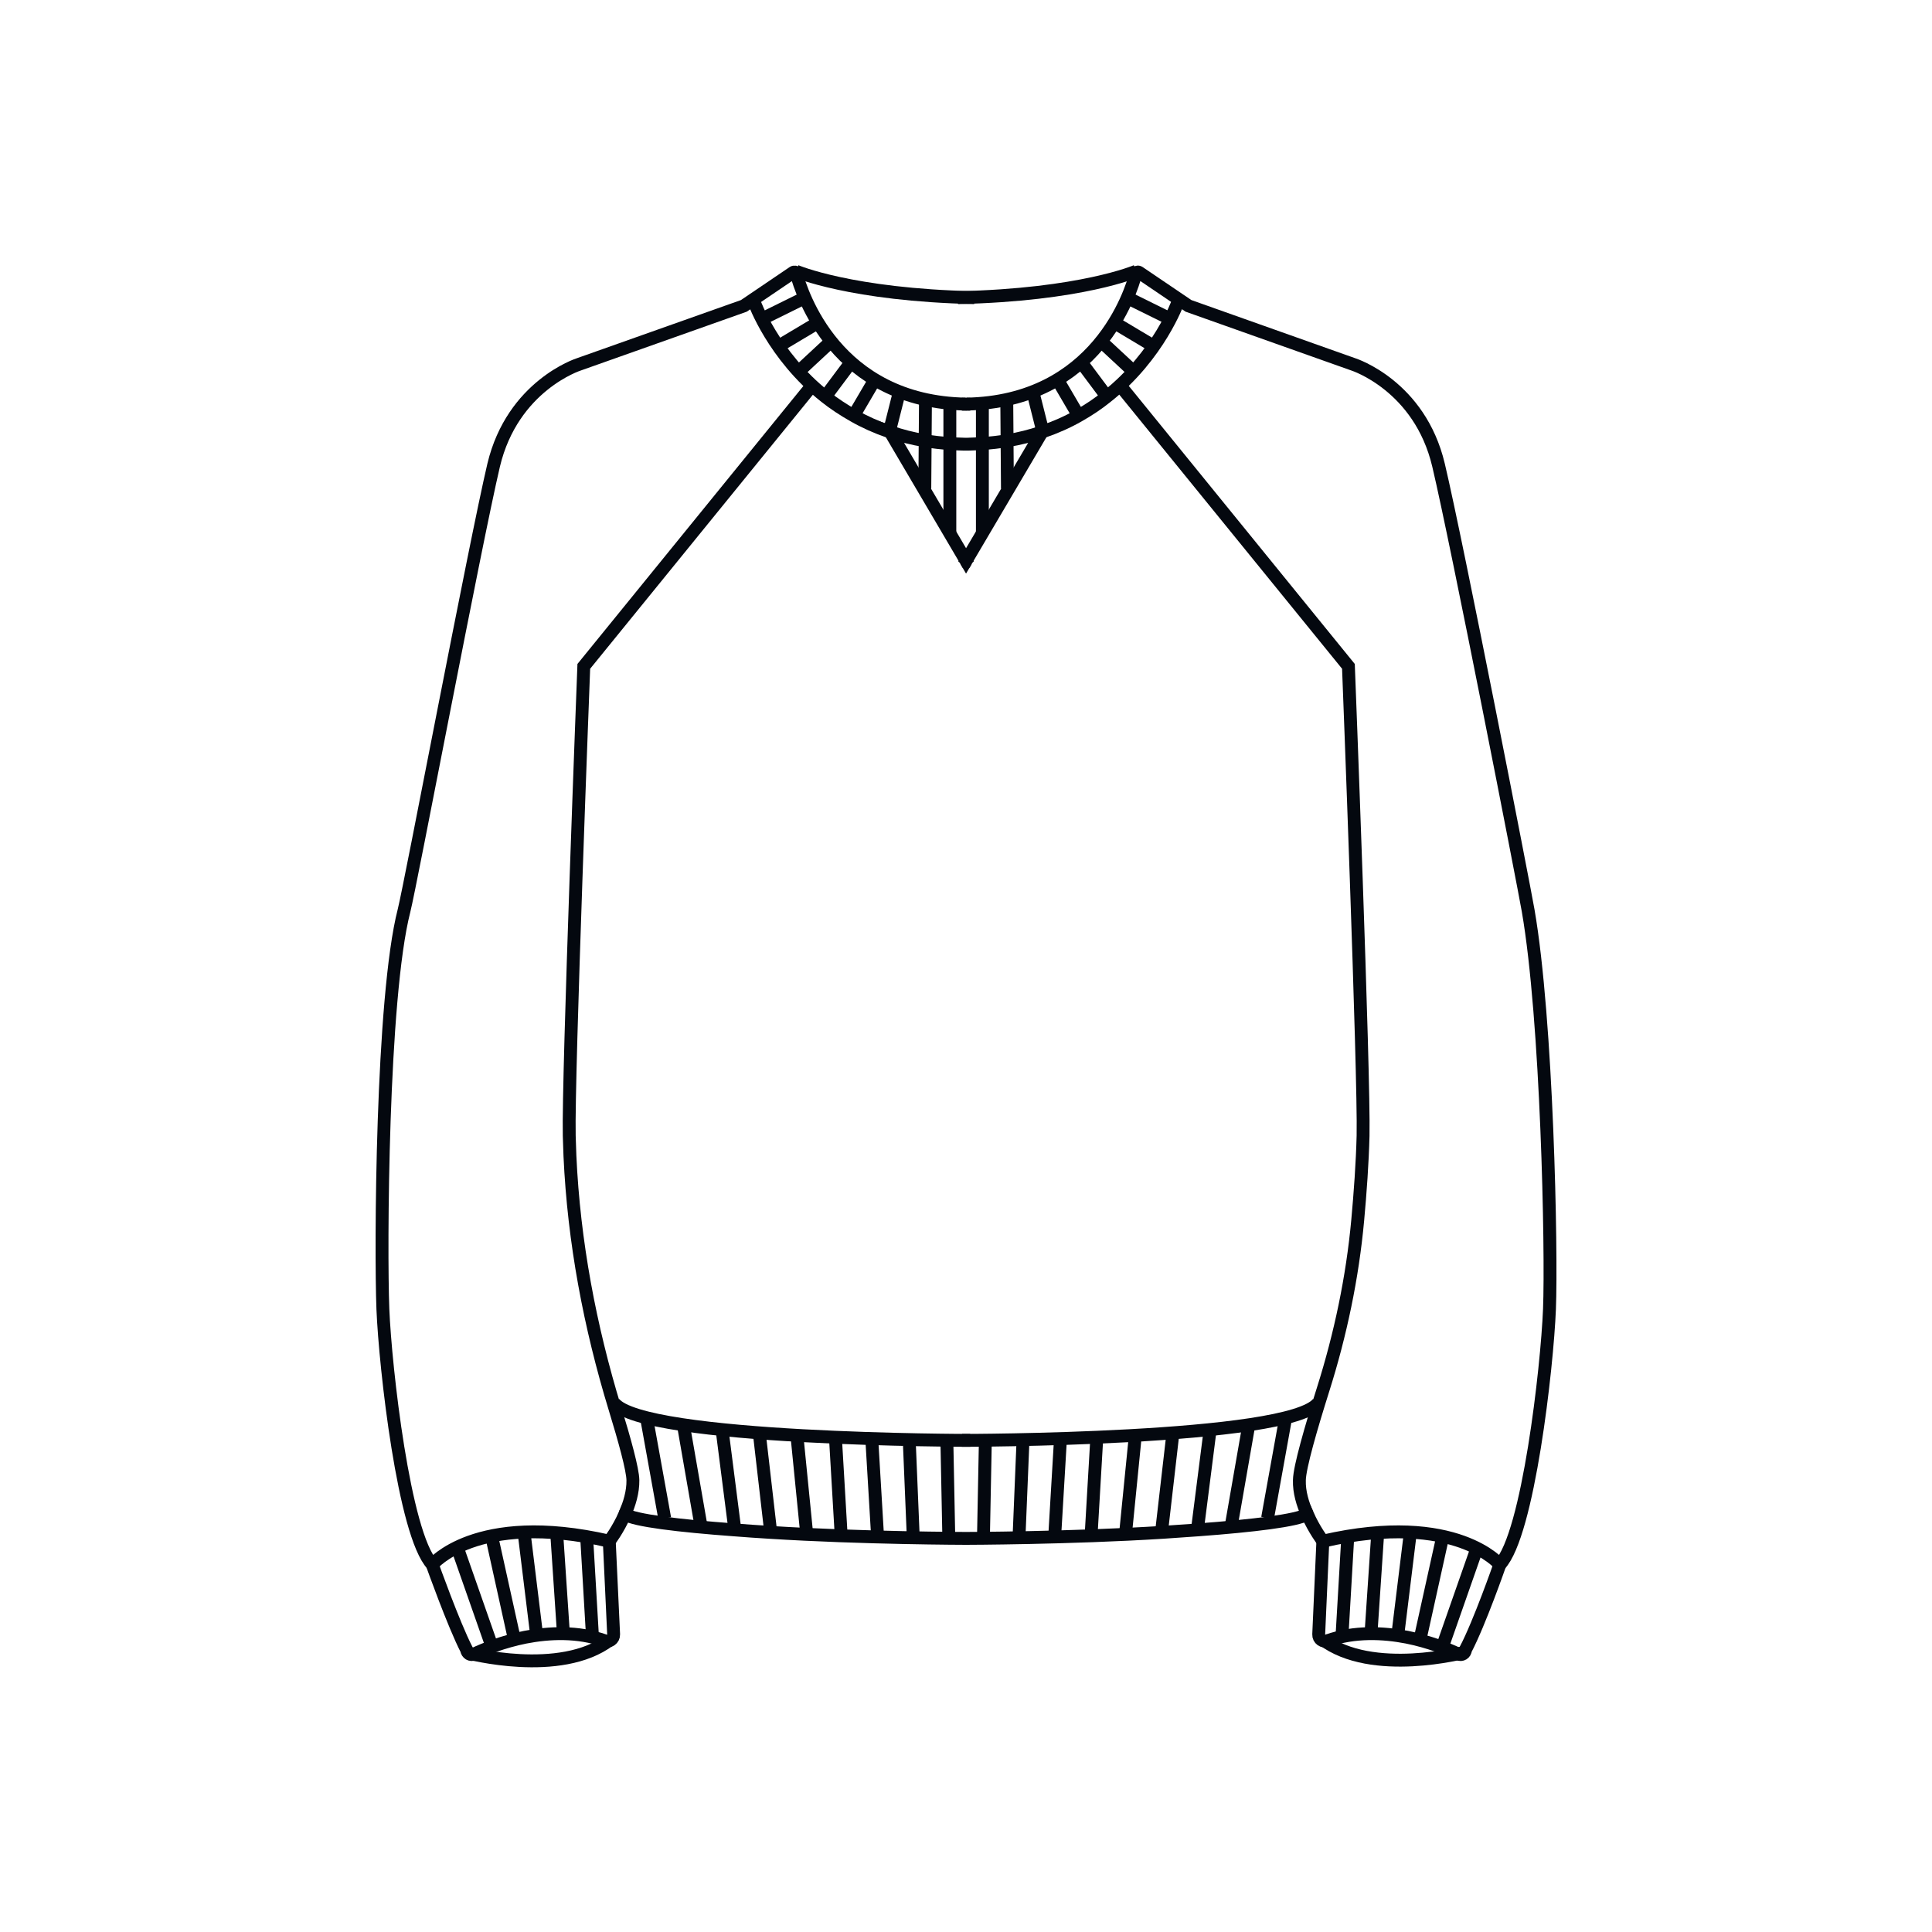 <?xml version="1.0" encoding="utf-8"?>
<!-- Generator: Adobe Illustrator 16.0.0, SVG Export Plug-In . SVG Version: 6.00 Build 0)  -->
<!DOCTYPE svg PUBLIC "-//W3C//DTD SVG 1.1//EN" "http://www.w3.org/Graphics/SVG/1.1/DTD/svg11.dtd">
<svg version="1.1" xmlns="http://www.w3.org/2000/svg" xmlns:xlink="http://www.w3.org/1999/xlink" x="0px" y="0px"  viewBox="0 0 75 75" enable-background="new 0 0 75 75" xml:space="preserve">
<g id="Sweat">
	<g>
		<path fill="none" stroke="#04080F" stroke-width="0.5" stroke-miterlimit="10" d="M37.667,55.915c0,0-12.73,0-13.83-1.457"/>
		<path fill="none" stroke="#04080F" stroke-width="0.5" stroke-miterlimit="10" d="M37.665,15.692c-0.059,0-0.109,0-0.161-0.006"/>
		<path fill="none" stroke="#04080F" stroke-width="0.5" stroke-miterlimit="10" d="M16.782,60.739c0,0,0.825,2.316,1.333,3.303
			c0.015,0.141,0.156,0.232,0.286,0.168c0.403-0.189,1.119-0.479,1.991-0.654c0.931-0.18,2.03-0.232,3.084,0.137
			c0.176,0.059,0.352-0.064,0.345-0.246l-0.169-3.619"/>
		<path fill="none" stroke="#04080F" stroke-width="0.5" stroke-miterlimit="10" d="M18.144,64.163c0,0,3.604,0.961,5.525-0.496"/>
		<path fill="none" stroke="#04080F" stroke-width="0.5" stroke-miterlimit="10" d="M24.256,58.78
			c-0.025-0.014-0.039-0.033-0.052-0.045"/>
		<path fill="none" stroke="#04080F" stroke-width="0.5" stroke-miterlimit="10" d="M34.555,16.766
			c-0.013,0-0.025-0.006-0.031-0.006c-0.501-0.175-0.964-0.382-1.381-0.621c-0.402-0.228-0.773-0.472-1.105-0.737
			c-2.03-1.609-2.765-3.69-2.765-3.69"/>
		<line fill="none" stroke="#04080F" stroke-width="0.5" stroke-miterlimit="10" x1="37.593" y1="21.923" x2="37.502" y2="21.775"/>
		<line fill="none" stroke="#04080F" stroke-width="0.5" stroke-miterlimit="10" x1="34.555" y1="16.766" x2="34.536" y2="16.733"/>
		<path fill="none" stroke="#04080F" stroke-width="0.5" stroke-miterlimit="10" d="M31.499,14.997l-8.836,10.871
			c0,0-0.617,15.926-0.565,18.219c0.006,0.258,0.015,0.521,0.027,0.789c0.152,3.33,0.774,6.621,1.75,9.811
			c0.369,1.205,0.688,2.355,0.694,2.775c0.007,0.459-0.136,0.924-0.312,1.318"/>
		<path fill="none" stroke="#04080F" stroke-width="0.5" stroke-miterlimit="10" d="M30.897,10.526c0,0,2.141,0.925,6.928,1.029"/>
		<line fill="none" stroke="#04080F" stroke-width="0.5" stroke-miterlimit="10" x1="25.114" y1="55.124" x2="25.803" y2="58.938"/>
		<line fill="none" stroke="#04080F" stroke-width="0.5" stroke-miterlimit="10" x1="26.529" y1="55.312" x2="27.208" y2="59.212"/>
		<line fill="none" stroke="#04080F" stroke-width="0.5" stroke-miterlimit="10" x1="28.042" y1="55.593" x2="28.53" y2="59.407"/>
		<line fill="none" stroke="#04080F" stroke-width="0.5" stroke-miterlimit="10" x1="29.486" y1="55.724" x2="29.923" y2="59.515"/>
		<line fill="none" stroke="#04080F" stroke-width="0.5" stroke-miterlimit="10" x1="30.938" y1="55.745" x2="31.307" y2="59.454"/>
		<line fill="none" stroke="#04080F" stroke-width="0.5" stroke-miterlimit="10" x1="32.432" y1="55.817" x2="32.651" y2="59.546"/>
		<line fill="none" stroke="#04080F" stroke-width="0.5" stroke-miterlimit="10" x1="33.852" y1="56.026" x2="34.067" y2="59.636"/>
		<line fill="none" stroke="#04080F" stroke-width="0.5" stroke-miterlimit="10" x1="35.305" y1="56.112" x2="35.451" y2="59.636"/>
		<line fill="none" stroke="#04080F" stroke-width="0.5" stroke-miterlimit="10" x1="36.757" y1="55.896" x2="36.834" y2="59.771"/>
		<line fill="none" stroke="#04080F" stroke-width="0.5" stroke-miterlimit="10" x1="29.735" y1="12.304" x2="31.235" y2="11.563"/>
		<line fill="none" stroke="#04080F" stroke-width="0.5" stroke-miterlimit="10" x1="30.247" y1="13.423" x2="31.654" y2="12.584"/>
		<line fill="none" stroke="#04080F" stroke-width="0.5" stroke-miterlimit="10" x1="31.04" y1="14.389" x2="32.217" y2="13.296"/>
		<line fill="none" stroke="#04080F" stroke-width="0.5" stroke-miterlimit="10" x1="32.035" y1="15.404" x2="32.984" y2="14.134"/>
		<line fill="none" stroke="#04080F" stroke-width="0.5" stroke-miterlimit="10" x1="33.137" y1="16.142" x2="33.939" y2="14.774"/>
		<line fill="none" stroke="#04080F" stroke-width="0.5" stroke-miterlimit="10" x1="34.519" y1="16.778" x2="34.904" y2="15.253"/>
		<line fill="none" stroke="#04080F" stroke-width="0.5" stroke-miterlimit="10" x1="35.901" y1="18.965" x2="35.926" y2="15.583"/>
		<line fill="none" stroke="#04080F" stroke-width="0.5" stroke-miterlimit="10" x1="36.873" y1="15.786" x2="36.873" y2="20.667"/>
		<path fill="none" stroke="#04080F" stroke-width="0.5" stroke-miterlimit="10" d="M51.172,54.458
			c-1.099,1.457-13.83,1.457-13.83,1.457"/>
		<path fill="none" stroke="#04080F" stroke-width="0.5" stroke-miterlimit="10" d="M59.323,35.349
			c-0.174-1.012-2.745-14.194-3.479-17.291c-0.729-3.088-3.3-3.91-3.3-3.91l-6.407-2.274l-1.919-1.3
			c-0.047-0.032-0.11-0.012-0.124,0.039c-0.189,0.73-1.522,4.99-6.591,5.074c-5.062-0.084-6.396-4.344-6.591-5.074
			c-0.013-0.051-0.07-0.071-0.117-0.039l-1.919,1.3l-6.415,2.274c0,0-2.562,0.822-3.298,3.91
			c-0.728,3.097-3.225,16.295-3.479,17.291c-0.87,3.389-0.911,13.193-0.821,15.469c0.092,2.273,0.821,8.738,1.92,9.92
			c0,0,0.416-0.504,1.45-0.879c1.074-0.387,2.804-0.633,5.419-0.031c0,0,0.339-0.439,0.606-1.047
			c0.363,0.244,2.113,0.451,4.228,0.607c0.443,0.039,0.905,0.064,1.373,0.096c3.624,0.229,7.642,0.236,7.642,0.236
			s4.024-0.008,7.648-0.236c0.467-0.031,0.929-0.062,1.378-0.096c2.102-0.156,3.845-0.363,4.223-0.607
			c0.268,0.607,0.605,1.047,0.605,1.047c2.615-0.602,4.352-0.355,5.42,0.031c1.034,0.375,1.45,0.879,1.45,0.879
			c1.099-1.182,1.835-7.646,1.925-9.92C60.241,48.542,60.058,39.587,59.323,35.349z M37.502,21.774l-2.946-5.008
			c0.423,0.147,0.878,0.265,1.358,0.342c0.307,0.052,0.625,0.091,0.957,0.109c0.183,0.014,0.37,0.02,0.566,0.026h0.136
			c0.189-0.007,0.377-0.013,0.561-0.026c0.332-0.019,0.656-0.058,0.963-0.109c0.48-0.077,0.93-0.194,1.353-0.336L37.502,21.774z"/>
		<path fill="none" stroke="#04080F" stroke-width="0.5" stroke-miterlimit="10" d="M37.502,15.687
			c-0.052,0.006-0.104,0.006-0.163,0.006"/>
		<path fill="none" stroke="#04080F" stroke-width="0.5" stroke-miterlimit="10" d="M58.223,60.739c0,0-0.789,2.271-1.333,3.303
			c-0.007,0.141-0.149,0.232-0.279,0.168c-0.404-0.189-1.119-0.479-1.991-0.654c-0.93-0.18-2.037-0.232-3.09,0.137
			c-0.169,0.059-0.346-0.064-0.338-0.246l0.161-3.619"/>
		<path fill="none" stroke="#04080F" stroke-width="0.5" stroke-miterlimit="10" d="M56.866,64.138c0,0-3.603,0.959-5.524-0.496"/>
		<path fill="none" stroke="#04080F" stroke-width="0.5" stroke-miterlimit="10" d="M50.807,58.735
			c-0.014,0.02-0.032,0.031-0.059,0.045"/>
		<path fill="none" stroke="#04080F" stroke-width="0.5" stroke-miterlimit="10" d="M40.45,16.772
			c0.014-0.006,0.025-0.006,0.032-0.014c0.508-0.174,0.97-0.381,1.386-0.619c0.403-0.228,0.769-0.473,1.101-0.744
			c2.028-1.604,2.764-3.685,2.764-3.685"/>
		<line fill="none" stroke="#04080F" stroke-width="0.5" stroke-miterlimit="10" x1="37.502" y1="21.774" x2="37.417" y2="21.923"/>
		<line fill="none" stroke="#04080F" stroke-width="0.5" stroke-miterlimit="10" x1="40.469" y1="16.733" x2="40.45" y2="16.772"/>
		<path fill="none" stroke="#04080F" stroke-width="0.5" stroke-miterlimit="10" d="M43.51,14.997l8.836,10.871
			c0,0,0.62,15.926,0.568,18.219c-0.026,1.053-0.11,2.213-0.208,3.285c-0.205,2.232-0.67,4.434-1.345,6.572
			c-0.455,1.443-0.913,3.014-0.919,3.518c-0.014,0.459,0.13,0.924,0.306,1.318"/>
		<path fill="none" stroke="#04080F" stroke-width="0.5" stroke-miterlimit="10" d="M44.112,10.526c0,0-2.14,0.925-6.927,1.029"/>
		<line fill="none" stroke="#04080F" stroke-width="0.5" stroke-miterlimit="10" x1="45.274" y1="12.304" x2="43.774" y2="11.563"/>
		<line fill="none" stroke="#04080F" stroke-width="0.5" stroke-miterlimit="10" x1="44.762" y1="13.423" x2="43.356" y2="12.584"/>
		<line fill="none" stroke="#04080F" stroke-width="0.5" stroke-miterlimit="10" x1="43.969" y1="14.389" x2="42.792" y2="13.296"/>
		<line fill="none" stroke="#04080F" stroke-width="0.5" stroke-miterlimit="10" x1="42.974" y1="15.404" x2="42.026" y2="14.134"/>
		<line fill="none" stroke="#04080F" stroke-width="0.5" stroke-miterlimit="10" x1="41.872" y1="16.142" x2="41.071" y2="14.774"/>
		<line fill="none" stroke="#04080F" stroke-width="0.5" stroke-miterlimit="10" x1="40.49" y1="16.778" x2="40.106" y2="15.253"/>
		<line fill="none" stroke="#04080F" stroke-width="0.5" stroke-miterlimit="10" x1="39.108" y1="18.965" x2="39.083" y2="15.583"/>
		<line fill="none" stroke="#04080F" stroke-width="0.5" stroke-miterlimit="10" x1="38.136" y1="15.786" x2="38.136" y2="20.667"/>
		<line fill="none" stroke="#04080F" stroke-width="0.5" stroke-miterlimit="10" x1="49.896" y1="55.114" x2="49.208" y2="58.927"/>
		<line fill="none" stroke="#04080F" stroke-width="0.5" stroke-miterlimit="10" x1="48.481" y1="55.302" x2="47.802" y2="59.2"/>
		<line fill="none" stroke="#04080F" stroke-width="0.5" stroke-miterlimit="10" x1="46.967" y1="55.583" x2="46.481" y2="59.397"/>
		<line fill="none" stroke="#04080F" stroke-width="0.5" stroke-miterlimit="10" x1="45.524" y1="55.712" x2="45.087" y2="59.503"/>
		<line fill="none" stroke="#04080F" stroke-width="0.5" stroke-miterlimit="10" x1="44.072" y1="55.735" x2="43.703" y2="59.442"/>
		<line fill="none" stroke="#04080F" stroke-width="0.5" stroke-miterlimit="10" x1="42.578" y1="55.808" x2="42.36" y2="59.534"/>
		<line fill="none" stroke="#04080F" stroke-width="0.5" stroke-miterlimit="10" x1="41.158" y1="56.017" x2="40.944" y2="59.624"/>
		<line fill="none" stroke="#04080F" stroke-width="0.5" stroke-miterlimit="10" x1="39.705" y1="56.103" x2="39.56" y2="59.624"/>
		<line fill="none" stroke="#04080F" stroke-width="0.5" stroke-miterlimit="10" x1="38.252" y1="55.886" x2="38.176" y2="59.761"/>
		<line fill="none" stroke="#04080F" stroke-width="0.5" stroke-miterlimit="10" x1="17.781" y1="60.159" x2="19.063" y2="63.817"/>
		<line fill="none" stroke="#04080F" stroke-width="0.5" stroke-miterlimit="10" x1="19.099" y1="59.696" x2="19.958" y2="63.585"/>
		<line fill="none" stroke="#04080F" stroke-width="0.5" stroke-miterlimit="10" x1="20.367" y1="59.677" x2="20.834" y2="63.483"/>
		<line fill="none" stroke="#04080F" stroke-width="0.5" stroke-miterlimit="10" x1="21.622" y1="59.688" x2="21.872" y2="63.415"/>
		<line fill="none" stroke="#04080F" stroke-width="0.5" stroke-miterlimit="10" x1="22.774" y1="59.677" x2="22.993" y2="63.415"/>
		<line fill="none" stroke="#04080F" stroke-width="0.5" stroke-miterlimit="10" x1="57.312" y1="60.167" x2="56.031" y2="63.825"/>
		<line fill="none" stroke="#04080F" stroke-width="0.5" stroke-miterlimit="10" x1="55.995" y1="59.704" x2="55.136" y2="63.591"/>
		<line fill="none" stroke="#04080F" stroke-width="0.5" stroke-miterlimit="10" x1="54.726" y1="59.685" x2="54.259" y2="63.491"/>
		<line fill="none" stroke="#04080F" stroke-width="0.5" stroke-miterlimit="10" x1="53.471" y1="59.696" x2="53.221" y2="63.423"/>
		<line fill="none" stroke="#04080F" stroke-width="0.5" stroke-miterlimit="10" x1="52.319" y1="59.685" x2="52.101" y2="63.423"/>
	</g>
</g>
</svg>

